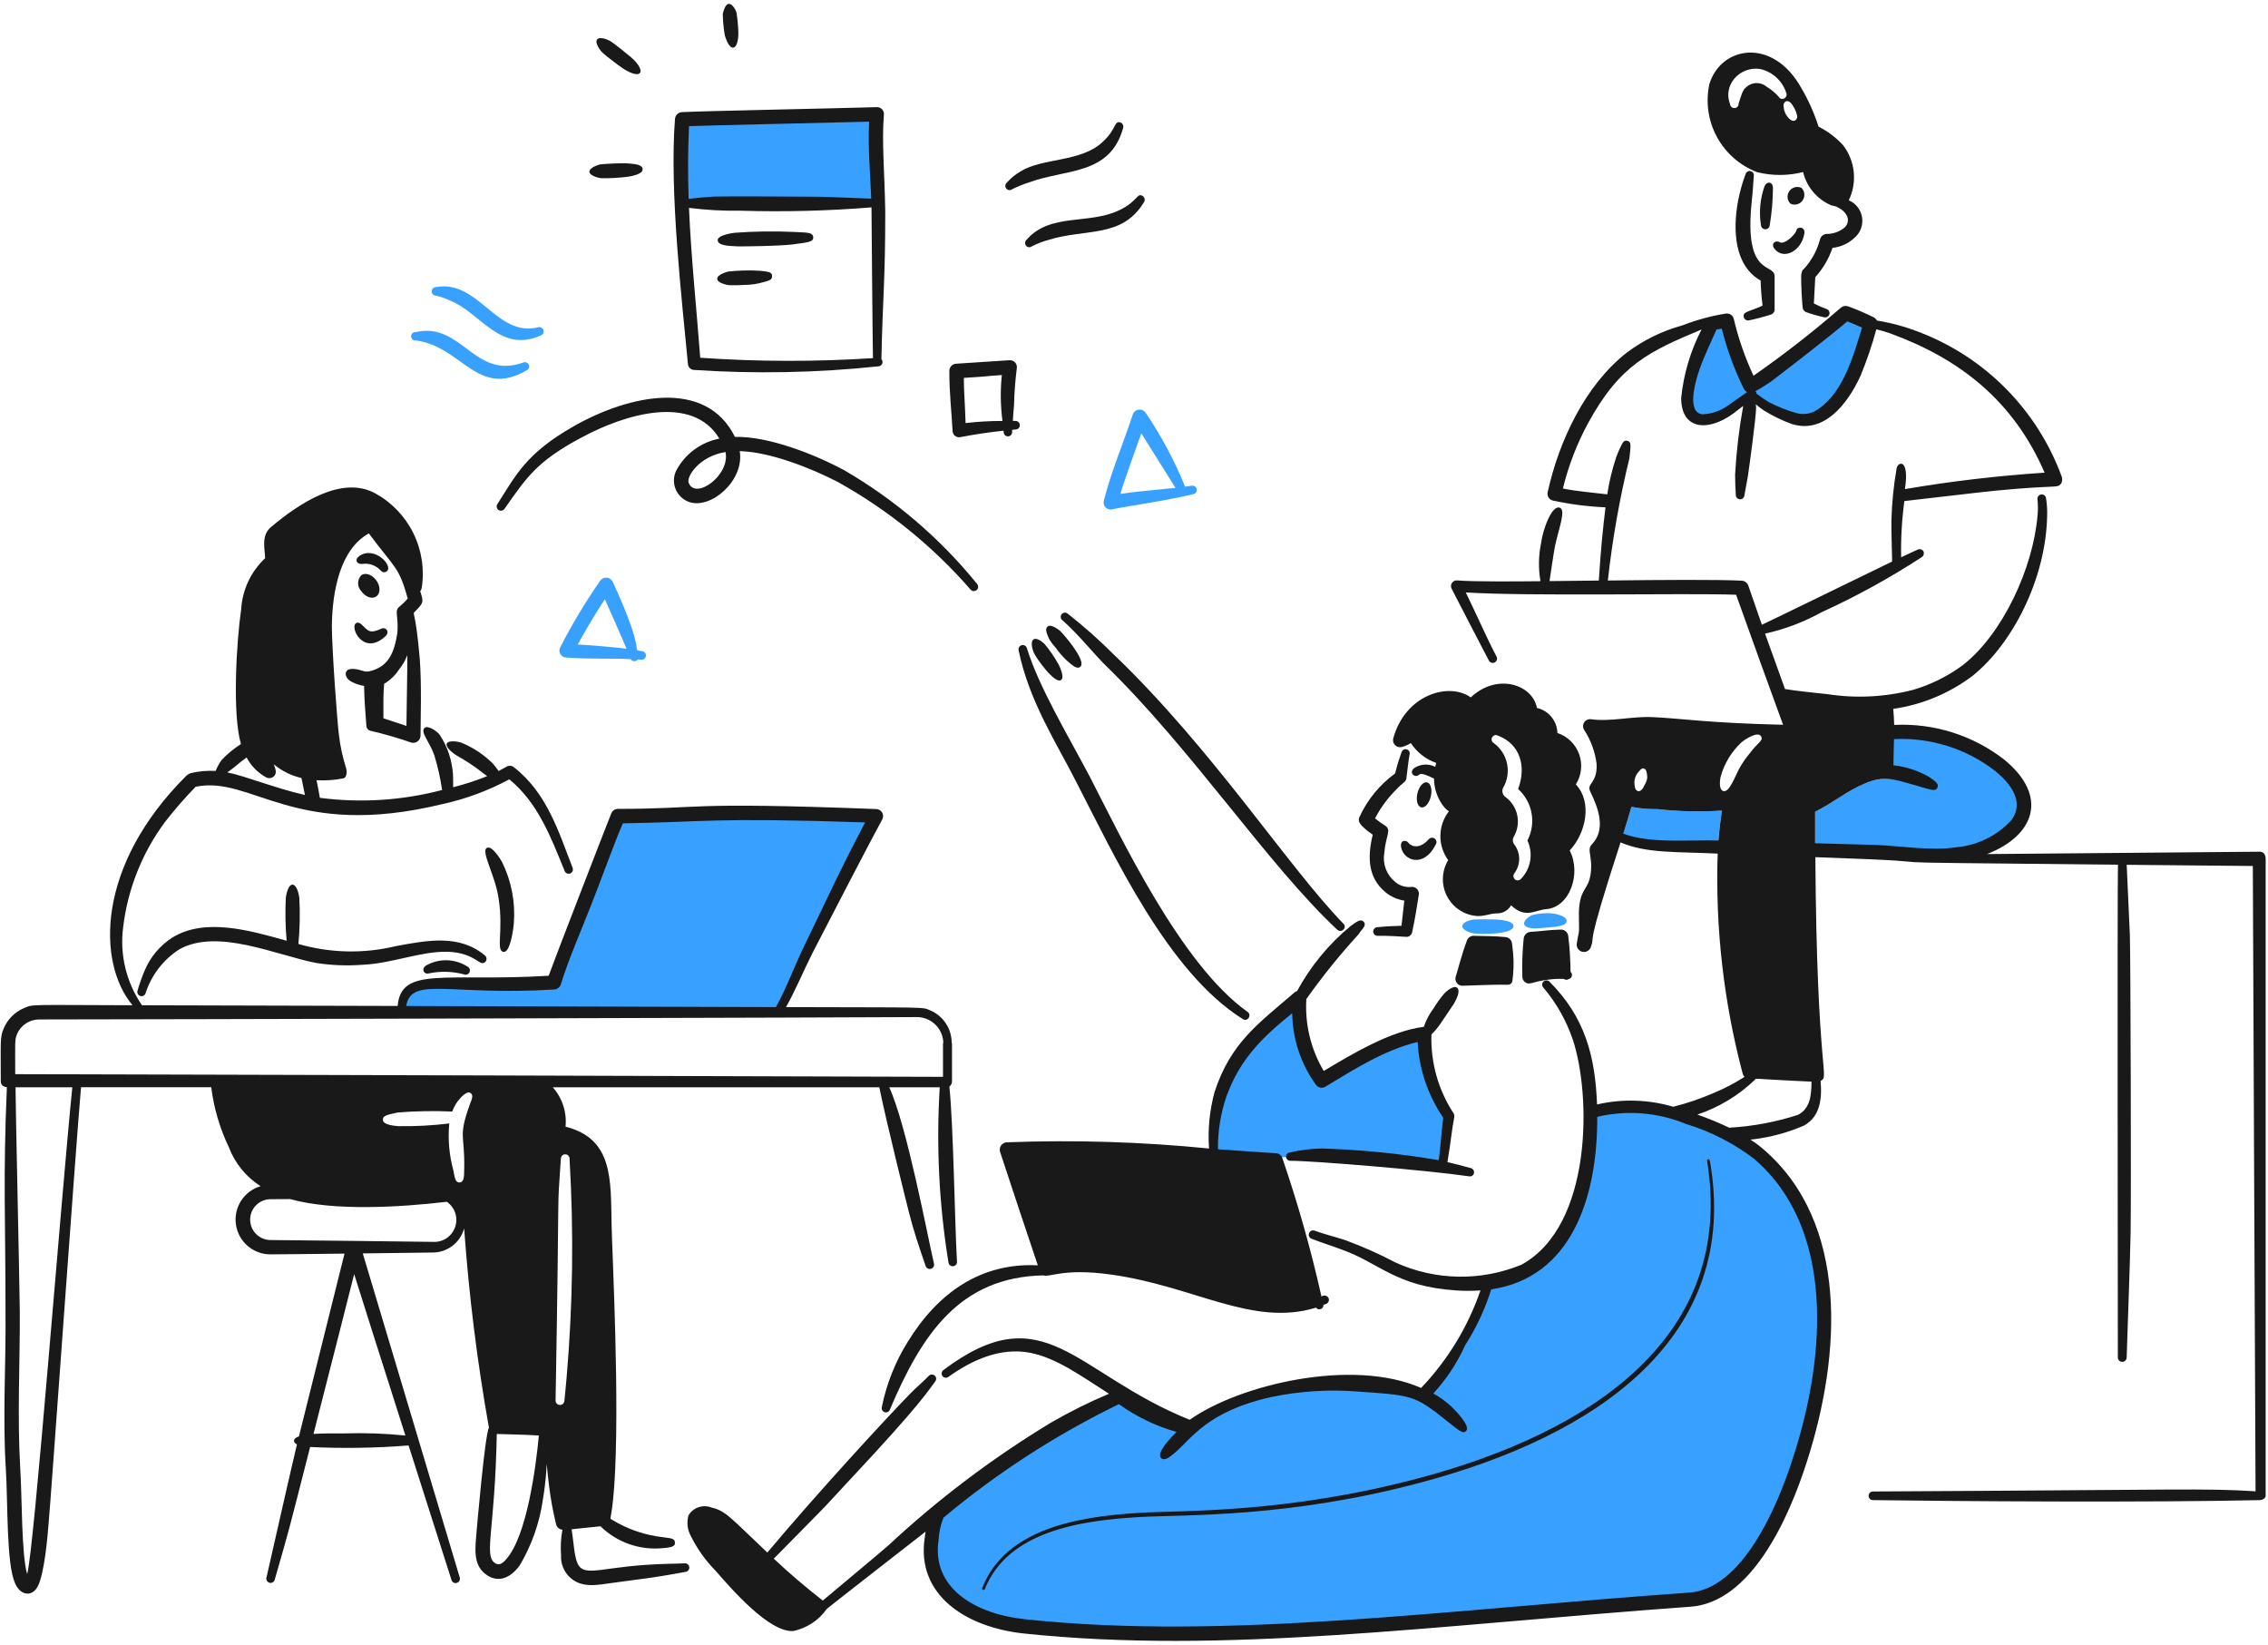 <?xml version="1.0" encoding="UTF-8"?>
<svg width="502px" height="364px" viewBox="0 0 502 364" version="1.1" xmlns="http://www.w3.org/2000/svg" xmlns:xlink="http://www.w3.org/1999/xlink">
    <title>Untitled</title>
    <g id="Page-1" stroke="none" stroke-width="1" fill="none" fill-rule="evenodd">
        <g id="hero">
            <path d="M381.152,179.39 C376.4,179.704 371.629,179.596 366.896,179.065 C364.953,179.099 363.011,178.929 361.104,178.559 C360.46,180.858 359.744,183.157 358.992,185.457 C365.064,187.909 372.508,187.128 380.252,187.461 C380.416,184.757 380.716,182.064 381.152,179.39 Z" id="Path" fill="#38A1FF"></path>
            <path d="M442.622,169.355 C435.97,164.189 427.688,161.577 419.276,161.992 C419.276,165.086 419.139,168.207 419.171,171.264 C419.174,171.409 419.147,171.554 419.091,171.689 C419.036,171.824 418.953,171.945 418.848,172.047 C418.743,172.148 418.618,172.226 418.482,172.277 C418.345,172.327 418.199,172.349 418.054,172.341 C412.225,172.048 407.019,177.093 401.781,179.635 C401.77,182.478 401.77,185.331 401.781,188.197 C406.1,188.315 410.422,188.432 414.743,188.572 C420.797,188.756 427.151,189.973 433.189,189.081 C444.512,187.434 454.647,179.147 442.622,169.355 Z" id="Path" fill="#38A1FF"></path>
            <path d="M88.885,223.342 C89.252,217.57 93.619,217.713 98.413,217.673 C106.417,217.592 114.625,217.977 122.609,217.428 C124.457,211.599 126.896,206.076 129.09,200.384 C131.69,193.803 134.048,187.1 136.788,180.584 C154.476,180.584 153.974,179.095 193.915,180.563 C188.675,190.331 183.777,200.413 178.841,210.366 C176.486,214.999 174.656,220.134 171.853,224.545 L88.885,223.342 Z" id="Path" fill="#38A1FF"></path>
            <path d="M268.688,254.068 C268.566,240.174 276.732,230.075 287.237,221.828 C286.774,228.323 288.529,234.783 292.213,240.152 C299.219,235.133 307.061,231.399 315.374,229.122 C315.374,235.561 316.084,242.996 320.574,247.486 C320.757,247.668 319.437,254.596 318.99,258.173 C310.661,257.257 302.475,256.119 294.174,255.837 C289.48,255.694 284.85,256.201 280.156,256.161 C276.439,256.119 272.661,255.348 268.941,255.105 L268.688,254.068 Z" id="Path" fill="#38A1FF"></path>
            <polygon id="Path" fill="#38A1FF" fill-rule="nonzero" points="150.099 25.279 194.448 25.279 194.448 44.924 150.099 44.924"></polygon>
            <path d="M389.705,62.09 C383.879,58.819 383.48,50.896 384.729,44.336 C385.112,42.371 385.655,40.441 386.353,38.565 C386.41,38.326 386.559,38.118 386.767,37.988 C386.976,37.858 387.227,37.815 387.467,37.868 C387.707,37.921 387.917,38.067 388.051,38.273 C388.184,38.48 388.232,38.73 388.182,38.971 C388.106,40.595 387.871,43.248 387.715,44.761 C385.975,61.527 392.794,58.095 392.794,61.155 L392.794,68.283 C392.83,68.55 392.778,68.821 392.646,69.056 C392.514,69.291 392.309,69.476 392.063,69.585 C390.456,70.109 388.821,70.543 387.166,70.884 C386.926,70.949 386.671,70.92 386.452,70.804 C386.233,70.687 386.067,70.491 385.988,70.255 C385.621,68.935 387.071,69.046 390.133,67.634 C389.886,65.795 389.743,63.944 389.705,62.09 Z" id="Path" fill="#191919"></path>
            <path d="M392.821,55.134 C394.824,57.557 398.74,55.617 399.381,51.66 C399.629,50.139 397.818,50.039 397.615,50.989 C397.435,51.839 394.959,54.273 393.898,53.589 C393.087,53.069 391.786,53.885 392.821,55.134 Z" id="Path" fill="#191919"></path>
            <path d="M390.579,41.17 C389.585,43.933 389.305,46.902 389.766,49.803 C389.776,50.053 389.882,50.29 390.062,50.464 C390.241,50.639 390.481,50.738 390.732,50.74 C390.982,50.743 391.224,50.649 391.407,50.479 C391.591,50.308 391.702,50.074 391.717,49.824 C392.17,47.09 392.408,44.326 392.427,41.555 C392.388,40.206 391.118,40.027 390.579,41.17 Z" id="Path" fill="#191919"></path>
            <path d="M398.734,41.576 C399.099,41.934 399.326,42.41 399.373,42.919 C399.421,43.428 399.286,43.937 398.994,44.356 C398.701,44.775 398.269,45.077 397.775,45.207 C397.281,45.338 396.756,45.289 396.295,45.069 C395.933,44.71 395.71,44.236 395.665,43.729 C395.619,43.221 395.754,42.715 396.046,42.297 C396.337,41.88 396.767,41.579 397.259,41.447 C397.75,41.315 398.273,41.361 398.734,41.576 Z" id="Path" fill="#191919"></path>
            <path d="M388.04,87.75 C389.576,89.087 391.293,90.202 393.14,91.061 C395.202,92.21 397.506,92.857 399.864,92.951 C402.416,92.524 404.706,91.135 406.264,89.07 C410.408,84.5 412.336,77.43 414.023,71.646 C412.234,70.764 410.396,69.985 408.518,69.312 C404.577,72.784 400.35,75.894 396.226,79.165 C393.521,81.534 390.572,83.611 387.43,85.361 C385.142,80.771 383.396,75.93 382.229,70.936 C381.091,71.118 379.996,71.403 378.818,71.586 C376.775,76.543 372.482,84.801 373.657,90.155 C374.795,94.889 380.484,92.449 383.084,90.623 C384.668,89.485 386.252,88.326 387.776,87.148 L388.04,87.75 Z" id="Path" fill="#38A1FF"></path>
            <path d="M308.782,171.175 C309.31,169.427 309.093,169.652 310.205,166.505 C310.235,166.384 310.289,166.271 310.364,166.172 C310.439,166.073 310.533,165.989 310.641,165.927 C310.749,165.865 310.868,165.825 310.991,165.81 C311.114,165.794 311.24,165.804 311.359,165.838 C311.479,165.872 311.59,165.929 311.687,166.007 C311.784,166.085 311.865,166.182 311.924,166.291 C311.983,166.4 312.019,166.521 312.031,166.644 C312.042,166.768 312.029,166.893 311.992,167.012 C311.765,168.197 311.517,170.525 311.282,172.313 C311.139,173.105 310.49,173.171 309.106,174.67 C307.197,176.556 305.593,178.729 304.354,181.109 C305.045,181.691 305.779,182.221 306.548,182.693 C308.103,183.678 306.707,184.85 306.384,188.868 C306.202,190.011 306.317,191.182 306.719,192.268 C307.122,193.353 307.797,194.317 308.681,195.064 C309.174,195.514 309.756,195.856 310.39,196.066 C311.024,196.276 311.695,196.35 312.359,196.284 C312.589,196.253 312.823,196.277 313.043,196.352 C313.263,196.427 313.462,196.552 313.625,196.717 C313.789,196.883 313.911,197.084 313.984,197.304 C314.056,197.525 314.077,197.759 314.043,197.989 C313.658,200.365 313.299,202.958 312.562,206.297 C312.511,206.585 312.361,206.846 312.138,207.035 C311.916,207.224 311.635,207.33 311.342,207.335 C309.785,207.261 307.338,207.052 304.983,207.111 C304.731,207.126 304.483,207.043 304.29,206.881 C304.098,206.718 303.975,206.487 303.948,206.237 C303.937,206.111 303.951,205.985 303.989,205.865 C304.027,205.745 304.089,205.634 304.17,205.538 C304.251,205.442 304.35,205.362 304.462,205.305 C304.574,205.247 304.696,205.212 304.822,205.202 C306.292,205.038 308.064,204.938 310.205,204.877 L310.833,199.309 C309.313,199.083 307.883,198.452 306.691,197.482 C302.765,194.243 302.633,189.731 303.845,184.723 C303.42,184.438 303.032,184.135 302.607,183.831 C301.535,182.857 300.291,182.017 300.941,180.721 C302.703,176.926 305.401,173.641 308.782,171.175 Z" id="Path" fill="#191919"></path>
            <path d="M310.112,187.432 C310.624,190.508 315.176,192.184 317.813,186.862 C317.94,186.651 317.982,186.401 317.932,186.16 C317.881,185.92 317.742,185.708 317.541,185.566 C317.34,185.425 317.093,185.364 316.85,185.398 C316.606,185.431 316.385,185.555 316.229,185.745 C313.803,188.446 311.944,186.841 311.802,186.598 C311.305,185.771 309.853,185.864 310.112,187.432 Z" id="Path" fill="#191919"></path>
            <path d="M326.055,206.549 C327.853,206.834 334.994,206.787 334.994,204.965 C334.994,203.645 331.697,203.519 330.382,203.463 C330.047,203.463 326.744,203.418 326.158,203.503 C323.072,203.988 322.642,205.707 326.055,206.549 Z" id="Path" fill="#38A1FF"></path>
            <path d="M340.026,205.47 C340.29,205.451 343.986,205.169 344.311,205.106 C345.882,204.789 346.655,204.659 346.75,203.865 C346.827,202.854 345.045,202.421 344.047,202.199 C342.411,201.99 340.749,202.093 339.152,202.505 C338.577,202.719 337.143,203.675 337.365,204.556 C337.621,205.364 339.176,205.47 340.026,205.47 Z" id="Path" fill="#38A1FF"></path>
            <path d="M334.931,211.127 C334.857,210.335 334.77,209.543 334.667,208.751 C334.621,208.406 334.463,208.086 334.218,207.84 C333.972,207.594 333.652,207.435 333.307,207.389 C330.765,207.125 328.323,207.186 326.258,207.106 C325.921,207.086 325.585,207.176 325.303,207.362 C325.02,207.549 324.806,207.822 324.693,208.141 C323.552,211.148 322.721,214.57 322.195,216.185 C322.13,216.414 322.117,216.654 322.16,216.888 C322.202,217.122 322.297,217.342 322.439,217.533 C322.58,217.724 322.764,217.88 322.975,217.988 C323.187,218.096 323.42,218.154 323.658,218.157 C326.319,218.089 331.05,217.851 333.69,217.933 C333.913,217.951 334.135,217.895 334.323,217.774 C334.51,217.653 334.653,217.473 334.728,217.262 C335.024,215.231 335.092,213.173 334.931,211.127 Z" id="Path" fill="#191919"></path>
            <path d="M347.624,215.064 C347.604,212.422 347.435,209.783 347.117,207.16 C347.075,206.764 346.887,206.398 346.591,206.132 C346.294,205.866 345.91,205.718 345.512,205.719 C342.37,205.809 341.264,206.096 338.788,206.226 C338.411,206.25 338.054,206.403 337.776,206.658 C337.499,206.914 337.317,207.257 337.262,207.63 C336.969,210.457 336.868,213.301 336.958,216.141 C336.956,216.371 337.006,216.598 337.104,216.806 C337.202,217.014 337.346,217.196 337.526,217.34 C338.664,218.132 338.946,217.237 342.787,216.791 C343.898,216.642 345.02,216.595 346.14,216.648 C346.291,216.761 346.473,216.826 346.662,216.833 C346.851,216.84 347.037,216.789 347.196,216.688 C347.366,216.652 347.523,216.569 347.649,216.449 C347.776,216.329 347.866,216.176 347.91,216.008 C347.955,215.84 347.951,215.662 347.901,215.496 C347.85,215.329 347.754,215.18 347.624,215.064 Z" id="Path" fill="#191919"></path>
            <path d="M315.867,173.146 C316.68,173.328 317.066,174.73 316.699,176.255 C316.332,177.781 315.4,178.874 314.566,178.671 C313.731,178.468 313.367,177.087 313.734,175.564 C314.101,174.041 315.033,172.961 315.867,173.146 Z" id="Path" fill="#191919"></path>
            <path d="M225.461,143.927 C227.808,155.34 233.985,164.627 238.36,173.324 C246.499,189.042 258.445,215.147 275.09,225.532 C276.146,226.237 277.144,224.592 276.125,223.927 C261.341,213.462 248.027,185.077 241.203,171.861 C236.292,162.576 229.88,151.905 227.309,143.478 C227.279,143.357 227.226,143.243 227.152,143.142 C227.079,143.041 226.986,142.956 226.879,142.891 C226.773,142.826 226.654,142.782 226.531,142.763 C226.407,142.744 226.282,142.749 226.16,142.779 C226.039,142.808 225.924,142.861 225.824,142.935 C225.723,143.009 225.637,143.101 225.573,143.208 C225.508,143.315 225.464,143.433 225.445,143.557 C225.426,143.68 225.431,143.806 225.461,143.927 Z" id="Path" fill="#191919"></path>
            <path d="M235.139,137.248 C238.945,140.657 241.102,143.568 244.423,146.979 C263.764,165.708 280.623,191.4 295.983,205.751 C296.988,206.612 298.261,205.223 297.324,204.391 C285.132,191.857 268.284,165.639 246.475,144.807 C243.271,141.606 239.879,138.598 236.319,135.799 C236.223,135.718 236.112,135.658 235.993,135.621 C235.873,135.583 235.748,135.57 235.623,135.582 C235.499,135.594 235.378,135.631 235.268,135.69 C235.158,135.75 235.06,135.83 234.982,135.928 C234.903,136.025 234.845,136.137 234.81,136.257 C234.776,136.377 234.765,136.503 234.78,136.628 C234.795,136.752 234.834,136.872 234.895,136.981 C234.957,137.09 235.04,137.185 235.139,137.262 L235.139,137.248 Z" id="Path" fill="#191919"></path>
            <path d="M228.779,144.349 C229.183,145.432 233.412,151.433 234.832,150.503 C235.751,149.904 234.484,147.388 234.283,147.011 C233.418,145.452 232.411,143.977 231.276,142.602 C229.053,140.418 227.625,141.269 228.779,144.349 Z" id="Path" fill="#191919"></path>
            <path d="M232.274,141.529 C232.679,142.184 233.149,142.796 233.676,143.358 C234.338,144.3 235.087,145.177 235.912,145.98 C237.232,147.154 238.349,148.221 239.122,147.564 C240.073,146.753 238.18,144.023 237.435,142.991 C236.577,141.812 235.648,140.686 234.653,139.62 C234.188,139.24 232.575,138.068 231.889,138.646 C231.237,139.142 231.664,140.206 232.274,141.529 Z" id="Path" fill="#191919"></path>
            <path d="M409.21,44.329 C410.149,42.38 410.529,40.208 410.307,38.056 C410.085,35.904 409.27,33.856 407.953,32.14 C406.402,30.449 404.557,29.052 402.509,28.016 C401.57,25.053 400.302,22.204 398.729,19.523 C392.393,8.116 380.888,10.223 378.353,18.61 C377.493,22.592 378.091,26.75 380.037,30.329 C381.983,33.907 385.149,36.669 388.958,38.111 C392.289,38.935 395.772,38.922 399.096,38.072 C399.483,39.687 400.241,41.19 401.309,42.463 C402.377,43.735 403.726,44.742 405.25,45.403 C406.57,45.81 405.928,45.424 407.137,46.084 C407.821,46.454 408.385,47.01 408.764,47.689 C409.007,48.147 409.079,48.676 408.967,49.182 C408.855,49.688 408.567,50.138 408.154,50.451 C407.056,51.32 405.694,51.786 404.294,51.771 C403.964,51.794 403.65,51.917 403.392,52.124 C403.134,52.332 402.946,52.613 402.853,52.93 C402.221,55.394 400.985,57.663 399.257,59.53 C398.771,59.817 398.668,60.739 398.668,61.296 C398.668,63.532 398.829,66.293 398.993,68.02 C399.007,68.271 399.099,68.511 399.256,68.708 C399.412,68.904 399.626,69.048 399.867,69.118 C401.142,69.566 402.444,69.931 403.766,70.214 C403.887,70.244 404.014,70.251 404.138,70.233 C404.261,70.215 404.38,70.172 404.488,70.108 C404.595,70.044 404.689,69.96 404.764,69.859 C404.839,69.759 404.893,69.645 404.924,69.523 C404.954,69.402 404.961,69.276 404.943,69.152 C404.925,69.028 404.882,68.909 404.818,68.802 C404.754,68.694 404.67,68.6 404.569,68.526 C404.469,68.451 404.355,68.396 404.233,68.366 C403.289,68.028 402.369,67.626 401.48,67.162 C401.823,60.826 401.786,61.547 401.786,61.354 C403.495,59.475 404.795,57.262 405.604,54.854 C407.42,54.669 409.125,53.892 410.456,52.642 C411.101,52.099 411.597,51.4 411.895,50.611 C412.193,49.823 412.284,48.971 412.159,48.137 C412.034,47.303 411.697,46.515 411.181,45.848 C410.665,45.181 409.986,44.658 409.21,44.329 Z M393.705,21.416 C392.937,20.546 392.039,19.799 391.044,19.201 C390.398,18.648 389.569,18.356 388.72,18.383 C387.87,18.409 387.061,18.752 386.45,19.344 C385.672,19.969 385.431,21.097 384.827,22.9 C384.836,23.024 384.821,23.149 384.782,23.267 C384.743,23.385 384.681,23.495 384.6,23.589 C384.519,23.683 384.42,23.761 384.309,23.817 C384.198,23.873 384.077,23.907 383.953,23.916 C383.829,23.925 383.704,23.91 383.586,23.871 C383.468,23.833 383.358,23.771 383.264,23.69 C383.169,23.609 383.092,23.51 383.036,23.399 C382.98,23.287 382.946,23.166 382.936,23.042 C382.632,22.283 382.502,21.464 382.554,20.648 C382.607,19.831 382.841,19.036 383.24,18.322 C383.877,17.216 384.839,16.332 385.995,15.791 C387.151,15.249 388.445,15.076 389.703,15.294 C390.999,15.605 392.195,16.239 393.179,17.138 C394.163,18.037 394.902,19.171 395.329,20.434 C395.92,21.569 394.291,22.493 393.705,21.416 Z M395.983,26.221 C395.309,25.553 394.892,24.669 394.806,23.723 C394.521,22.609 395.585,21.804 396.49,22.91 C397.074,23.647 397.497,24.498 397.731,25.408 C398.064,26.363 397.134,27.382 395.983,26.221 Z" id="Shape" fill="#191919"></path>
            <path d="M159.223,97.07 C153.325,87.254 138.52,91.475 128.485,96.948 C118.9,102.08 116.542,105.636 111.666,112.611 C111.519,112.82 111.296,112.962 111.045,113.007 C110.794,113.053 110.536,112.998 110.325,112.854 C110.123,112.711 109.987,112.494 109.945,112.251 C109.903,112.008 109.959,111.757 110.1,111.555 C114.121,105.264 116.4,100.343 126.996,94.327 C139.383,87.288 156.3,83.767 162.668,96.684 C170.131,96.528 180.243,100.507 186.885,104.076 C198.132,110.614 208.095,119.144 216.289,129.249 C216.444,129.439 216.52,129.682 216.501,129.927 C216.482,130.173 216.369,130.401 216.187,130.565 C216.004,130.73 215.765,130.818 215.519,130.811 C215.273,130.804 215.04,130.703 214.866,130.529 C206.538,120.943 196.605,112.88 185.512,106.7 C179.53,103.593 170.432,100.008 163.735,99.836 C164.804,106.362 157.383,112.73 152.581,111.112 C151.904,110.882 151.285,110.511 150.763,110.023 C150.241,109.535 149.829,108.942 149.555,108.283 C149.28,107.623 149.149,106.913 149.17,106.199 C149.191,105.485 149.364,104.784 149.677,104.142 C150.639,102.326 151.996,100.747 153.648,99.524 C155.3,98.3 157.205,97.461 159.223,97.07 Z M160.585,100.037 C154.703,100.987 151.873,105.531 152.438,106.861 C153.935,110.755 161.681,105.124 160.585,100.037 Z" id="Shape" fill="#191919"></path>
            <path d="M85.377,140.743 C86.277,139.891 85.498,138.631 84.342,139.159 C81.792,140.337 81.438,139.547 80.118,138.286 C79.73,137.916 79.308,137.639 78.859,137.879 C77.259,138.732 80.472,145.398 85.377,140.743 Z" id="Path" fill="#191919"></path>
            <path d="M110.383,199.003 C111.463,205.97 109.725,210.316 111.399,210.664 C112.965,210.965 113.654,205.434 113.736,204.304 C114.093,199.634 113.188,194.953 111.114,190.753 C110.726,190.006 108.754,186.957 107.743,187.667 C106.381,188.435 109.744,193.955 110.383,199.003 Z" id="Path" fill="#191919"></path>
            <path d="M107.334,211.448 C101.682,206.749 94.778,208.05 87.565,209.397 C80.472,211.103 73.056,210.934 66.047,208.908 C66.374,205.507 66.441,202.087 66.248,198.675 C65.719,194.979 63.848,194.642 63.262,198.675 C63.102,201.848 63.163,205.028 63.446,208.193 C55.302,205.917 45.444,203.037 38.179,207.467 C35.388,209.252 33.216,211.856 31.962,214.922 C31.375,216.328 30.867,217.766 30.439,219.228 C30.363,219.462 30.382,219.717 30.492,219.937 C30.602,220.157 30.794,220.325 31.027,220.405 C31.142,220.447 31.264,220.466 31.386,220.46 C31.508,220.454 31.627,220.424 31.737,220.371 C31.847,220.318 31.945,220.243 32.026,220.152 C32.107,220.06 32.169,219.953 32.207,219.838 C33.498,215.815 36.148,212.368 39.702,210.086 C48.119,205.386 60.991,211.324 69.872,213.093 C73.344,213.645 76.87,213.781 80.374,213.499 C86.71,213.235 93.236,210.466 99.084,210.635 C105.481,210.843 106.183,214.244 107.495,212.789 C107.643,212.587 107.708,212.336 107.679,212.087 C107.649,211.838 107.525,211.609 107.334,211.448 Z" id="Path" fill="#191919"></path>
            <path d="M94.839,215.437 C97.417,214.885 100.09,214.948 102.64,215.619 C102.752,215.674 102.873,215.706 102.998,215.714 C103.122,215.721 103.247,215.704 103.365,215.664 C103.482,215.623 103.591,215.56 103.684,215.477 C103.778,215.395 103.854,215.294 103.908,215.182 C103.963,215.071 103.995,214.949 104.003,214.825 C104.01,214.7 103.993,214.576 103.953,214.458 C103.912,214.34 103.849,214.231 103.766,214.138 C103.684,214.045 103.583,213.969 103.471,213.914 C102.119,213.044 100.555,212.56 98.948,212.513 C97.34,212.467 95.751,212.86 94.35,213.65 C93.128,214.408 93.841,215.683 94.839,215.437 Z" id="Path" fill="#191919"></path>
            <path d="M79.978,127.287 C80.894,126.643 82.375,127.166 83.309,128.467 C84.244,129.769 84.223,131.35 83.288,132 C82.354,132.649 80.891,132.124 79.957,130.822 C79.507,130.342 79.259,129.708 79.262,129.05 C79.266,128.393 79.522,127.762 79.978,127.287 Z" id="Path" fill="#191919"></path>
            <path d="M211.814,279.133 C211.342,271.029 211.022,248.834 210.135,240.479 C210.31,240.342 210.453,240.169 210.554,239.97 C210.654,239.772 210.709,239.555 210.716,239.333 L210.716,230.837 L210.645,230.837 C210.657,229.297 210.212,227.787 209.366,226.5 C208.52,225.212 207.311,224.204 205.893,223.604 C204.082,222.798 205.528,222.983 173.975,222.88 C175.958,219.411 177.822,214.91 179.847,210.884 C182.896,204.973 193.155,185.165 195.306,181.284 C195.419,181.055 195.473,180.801 195.464,180.546 C195.455,180.29 195.383,180.041 195.255,179.82 C195.126,179.599 194.945,179.413 194.728,179.279 C194.51,179.145 194.263,179.067 194.008,179.051 C150.764,177.393 155.886,179.009 136.799,179.009 C136.485,179.003 136.177,179.091 135.913,179.262 C135.649,179.432 135.442,179.676 135.318,179.964 C134.505,181.937 122.118,213.931 121.442,215.942 C98.495,217.326 88.788,213.743 88.019,222.624 C66.675,222.563 46.418,222.511 31.431,222.474 C27.944,217.416 26.46,211.243 27.265,205.153 C28.276,196.75 31.455,188.755 36.489,181.952 C38.612,179.21 40.891,176.593 43.314,174.112 C55.793,171.556 65.062,185.957 98.004,177.932 C103.145,176.807 108.102,174.967 112.732,172.467 C119.034,177.649 121.854,185.07 124.982,192.761 C125.072,192.99 125.247,193.175 125.47,193.278 C125.694,193.38 125.949,193.392 126.181,193.31 C126.3,193.266 126.409,193.199 126.502,193.114 C126.595,193.028 126.67,192.924 126.723,192.809 C126.775,192.694 126.805,192.569 126.809,192.443 C126.814,192.316 126.793,192.19 126.748,192.071 C123.715,184.31 121.173,175.571 113.707,169.763 C113.482,169.592 113.212,169.49 112.93,169.472 C112.648,169.455 112.367,169.521 112.123,169.663 C111.545,170.005 110.957,170.325 110.356,170.624 C109.959,170.045 109.529,169.488 109.068,168.958 C107.09,167.004 104.752,165.451 102.183,164.386 C101.602,164.156 99.261,163.694 98.87,164.589 C98.579,165.553 100.789,167.042 101.064,167.189 C103.102,168.316 105.044,169.608 106.872,171.052 C107.067,171.215 107.701,171.685 107.83,171.77 C105.376,172.75 102.861,173.57 100.301,174.225 C100.301,173.013 100.301,172.158 100.261,171.321 C100.045,168.22 99.037,165.227 97.333,162.628 C96.85,161.933 94.693,160.333 93.922,161.144 C93.035,162.078 95.063,164.127 96.116,167.097 C96.897,169.626 97.478,172.212 97.853,174.832 C89.033,177.155 79.846,177.743 70.801,176.564 C70.738,176.123 70.157,173.003 70.059,172.667 C72.026,172.783 73.999,172.649 75.931,172.269 C76.879,172.118 76.76,170.587 76.641,170.117 C75.857,167.684 75.314,165.18 75.017,162.641 C74.614,159.457 73.452,143.369 73.452,138.445 C73.566,130.776 75.281,121.549 81.636,118.049 C87.526,125.939 88.286,125.372 90.25,132.458 C89.698,133.109 89.085,133.708 88.421,134.245 C87.217,135.222 88.239,136.093 87.964,140.027 C87.264,144.38 86.074,147.574 81.739,148.567 C81.262,148.669 80.766,148.634 80.308,148.464 C79.207,148.115 77.14,147.611 76.63,148.646 C76.306,149.325 76.712,150.251 77.708,150.819 C78.604,151.307 79.577,151.638 80.585,151.798 C80.67,155.003 80.738,156.049 81.087,160.553 C81.082,160.824 81.17,161.089 81.337,161.303 C81.504,161.517 81.739,161.668 82.003,161.73 C85.057,162.432 88.069,163.304 91.026,164.341 C91.261,164.405 91.506,164.416 91.745,164.373 C91.985,164.33 92.211,164.233 92.408,164.091 C92.605,163.948 92.767,163.764 92.883,163.55 C92.999,163.337 93.065,163.1 93.078,162.857 C93.104,158.52 93.342,151.769 92.917,145.871 C91.942,134.501 91.148,136.103 91.861,135.341 C93.748,133.379 93.809,133.334 93.012,130.853 C93.189,130.636 93.304,130.375 93.344,130.097 C93.986,125.967 93.337,121.739 91.486,117.99 C89.636,114.242 86.673,111.156 83.004,109.154 C75.643,105.194 66.371,111.266 59.967,116.649 C57.76,118.542 58.626,121.496 58.686,123.537 C55.554,126.47 53.658,130.488 53.385,134.77 C52.329,142.107 51.384,158.018 53.335,164.666 C51.773,165.654 50.34,166.833 49.069,168.174 C48.528,168.931 48.078,169.749 47.728,170.611 C45.866,170.507 43.998,170.673 42.184,171.105 C41.821,171.239 41.489,171.447 41.21,171.714 C21.193,191.665 21.497,213.115 29.33,222.468 C6.523,222.416 7.362,222.204 5.377,223.076 C3.312,223.929 1.669,225.565 0.807,227.627 C-0.022,229.599 0.176,230.373 0.176,239.327 C0.176,240.119 0.762,240.534 1.522,240.605 C0.657,260.632 1.219,269.73 1.219,290.33 C1.338,302.03 0.548,313.398 1.301,325.273 C1.765,332.897 1.393,346.089 3.333,350.382 C4.429,353.022 7.029,353.563 8.35,351.092 C9.804,348.367 10.533,340.16 10.765,337.073 C11.193,332.728 16.779,253.771 17.935,240.618 L46.756,240.618 C47.332,245.219 48.647,249.696 50.65,253.877 C52,257.438 54.466,260.467 57.681,262.509 C55.898,263.03 54.364,264.177 53.361,265.74 C52.357,267.303 51.953,269.176 52.222,271.013 C52.49,272.851 53.414,274.529 54.823,275.739 C56.232,276.949 58.031,277.609 59.888,277.597 C62.042,277.597 68.98,277.515 76.256,277.433 C74.672,283.735 69.355,305.077 66.173,317.87 C64.679,318.382 64.882,319.248 65.73,319.655 C64.867,323.132 58.969,349.17 58.969,349.17 C58.92,349.408 58.964,349.656 59.093,349.862 C59.222,350.069 59.425,350.217 59.66,350.277 C59.896,350.338 60.146,350.305 60.358,350.185 C60.57,350.066 60.727,349.87 60.798,349.637 C64.534,336.588 63.539,340.165 68.644,320.23 C75.908,320.583 83.186,320.469 90.435,319.89 C95.382,335.394 99.939,349.677 99.939,349.677 C100.009,349.914 100.171,350.114 100.388,350.232 C100.605,350.35 100.861,350.377 101.098,350.308 C101.22,350.275 101.334,350.219 101.433,350.142 C101.533,350.065 101.617,349.969 101.679,349.859 C101.741,349.75 101.781,349.629 101.797,349.504 C101.812,349.379 101.803,349.252 101.769,349.13 L80.297,277.388 C87.293,277.307 93.83,277.225 95.902,277.19 C97.467,277.16 98.98,276.622 100.212,275.657 C101.444,274.693 102.33,273.353 102.735,271.842 C103.792,286.632 105.623,301.357 108.221,315.956 C107.334,317.411 105.512,338.647 105.486,338.924 C105.222,342.311 104.559,346.269 107.537,348.412 C110.269,350.453 113.033,349.191 115.032,346.44 C117.694,341.952 119.441,336.981 120.172,331.815 C121.55,323.536 120.528,320.885 121.545,328.966 C121.897,331.79 122.413,334.592 123.089,337.356 C123.174,337.672 123.352,337.954 123.601,338.166 C123.85,338.378 124.158,338.509 124.483,338.541 C124.145,340.416 124.045,342.326 124.187,344.225 C124.104,345.782 124.611,347.312 125.607,348.511 C126.603,349.71 128.015,350.489 129.56,350.693 C131.849,351.023 132.992,350.59 141.749,349.474 C144.547,349.138 148.66,348.441 151.723,347.868 C151.973,347.842 152.203,347.717 152.362,347.521 C152.52,347.325 152.594,347.074 152.567,346.823 C152.541,346.572 152.416,346.343 152.22,346.184 C152.024,346.026 151.773,345.952 151.522,345.978 C149.714,346.081 146.791,346.042 142.81,346.324 C131.413,347.116 128.467,349.445 127.429,344.719 C127.041,343.169 126.925,341.004 126.519,338.441 C127.25,338.391 131.292,337.913 132.915,337.776 C134.718,339.539 136.886,340.886 139.265,341.723 C141.645,342.559 144.178,342.865 146.688,342.617 C147.958,342.493 149.51,342.441 149.392,341.4 C149.392,340.418 148.394,340.439 146.791,340.202 C142.836,339.767 139.023,338.477 135.616,336.421 C134.615,335.69 135.352,337.403 135.962,328.81 C137.234,310.568 135.492,277.412 135.373,271.174 C135.159,261.089 135.796,252.042 125.175,249.336 C125.332,247.767 125.162,246.184 124.676,244.684 C124.191,243.185 123.399,241.802 122.353,240.624 L194.623,240.624 C196.312,248.858 200.885,267.153 201.154,268.172 C202.271,272.581 203.321,275.606 204.871,280.137 C204.941,280.382 205.106,280.589 205.328,280.713 C205.551,280.836 205.814,280.867 206.059,280.797 C206.304,280.727 206.511,280.562 206.635,280.339 C206.759,280.117 206.789,279.854 206.719,279.609 C205.238,273.233 200.742,249.22 196.832,240.624 L208.002,240.624 C207.205,253.559 207.851,266.544 209.927,279.337 C209.934,279.465 209.968,279.591 210.025,279.706 C210.083,279.821 210.163,279.923 210.261,280.007 C210.36,280.09 210.474,280.152 210.597,280.19 C210.72,280.228 210.849,280.24 210.977,280.226 C211.105,280.213 211.229,280.173 211.341,280.11 C211.454,280.047 211.552,279.961 211.63,279.859 C211.708,279.757 211.765,279.64 211.797,279.515 C211.828,279.39 211.834,279.261 211.814,279.133 Z M89.96,160.65 L84.862,158.963 C84.862,155.251 84.822,153.887 85.023,151.326 C86.371,150.532 87.512,149.431 88.355,148.113 C89.123,147.185 89.728,146.132 90.142,145 C90.187,146.55 90.158,147.289 89.96,160.65 Z M53.264,168.626 C53.7,168.298 54.159,167.971 54.584,167.636 C55.561,169.5 57.071,171.031 58.921,172.034 C59.182,172.173 59.479,172.23 59.773,172.198 C60.067,172.165 60.344,172.044 60.569,171.852 C61.506,171.039 60.809,169.911 60.608,169.148 C62.38,170.626 64.476,171.664 66.725,172.179 C66.799,172.607 67.438,175.672 67.493,175.936 C60.798,174.42 54.293,171.712 50.315,170.944 C51.34,170.227 52.325,169.453 53.264,168.626 Z M124.15,256.421 C124.148,256.168 124.246,255.924 124.423,255.743 C124.6,255.561 124.842,255.458 125.096,255.455 C125.349,255.452 125.593,255.55 125.774,255.728 C125.956,255.905 126.059,256.147 126.062,256.4 C127.014,272.484 126.803,288.615 125.431,304.667 C125.288,306.457 125.085,308.224 124.924,310.011 C124.909,310.268 124.792,310.509 124.6,310.681 C124.408,310.853 124.156,310.942 123.899,310.928 C123.641,310.915 123.4,310.801 123.226,310.61 C123.053,310.419 122.962,310.168 122.973,309.911 C123.923,256.068 123.205,270.577 124.14,256.421 L124.15,256.421 Z M122.733,218.976 C123.043,218.95 123.338,218.834 123.584,218.643 C123.829,218.452 124.013,218.193 124.114,217.899 C125.898,212.133 128.768,205.617 130.574,200.976 C132.686,195.715 136.044,186.314 137.868,182.206 C155.928,181.942 157.478,180.87 191.478,182.003 C185.765,192.945 184.577,195.754 177.766,209.852 C175.823,213.862 174.105,218.617 171.744,222.878 C149.605,222.806 118.868,222.714 89.904,222.635 C91.095,215.945 99.482,220.441 122.722,218.976 L122.733,218.976 Z M6.008,348.354 C4.735,343.988 4.888,331.302 4.485,325.072 C3.79,313.356 4.44,301.489 4.382,290.314 C4.321,283.569 3.415,243.683 3.439,240.624 L16.006,240.624 C13.431,266.174 7.547,343.256 6.008,348.354 Z M89.735,317.693 C85.201,317.234 80.642,317.077 76.087,317.223 C73.386,317.223 71.464,317.2 69.386,317.342 C73.146,302.653 77.57,285.271 78.391,281.966 C79.424,285.327 84.68,301.827 89.735,317.693 Z M95.908,274.835 C91.296,274.754 64.521,274.469 59.888,274.429 C58.689,274.429 57.539,273.953 56.692,273.105 C55.844,272.258 55.368,271.108 55.368,269.909 C55.368,268.711 55.844,267.561 56.692,266.713 C57.539,265.866 58.689,265.39 59.888,265.39 L64.236,265.368 C74.004,268.101 88.835,267.143 98.909,265.962 C99.778,266.566 100.427,267.435 100.758,268.439 C101.089,269.443 101.085,270.528 100.746,271.529 C100.408,272.531 99.753,273.395 98.88,273.992 C98.007,274.589 96.964,274.886 95.908,274.838 L95.908,274.835 Z M104.031,244.301 C101.32,251.894 102.922,250.748 102.751,258.821 C102.716,260.405 102.735,261.625 101.716,261.686 C100.763,261.741 100.66,260.611 100.354,259.046 C99.42,255.656 99.112,252.125 99.445,248.626 C95.705,249.087 91.938,249.288 88.17,249.227 C86.945,249.135 84.756,248.861 84.756,247.847 C84.659,246.994 85.498,246.714 88.067,246.199 C92.071,245.882 96.09,245.813 100.103,245.991 C100.389,245.202 100.781,244.455 101.267,243.771 C101.924,242.934 103.313,241.276 104.171,241.901 C104.849,242.393 104.43,243.277 104.031,244.301 Z M111.97,345.149 C111.259,345.962 110.438,346.593 109.472,345.859 C107.096,344.064 109.554,338.599 109.96,317.347 C113.329,317.485 115.792,317.456 119.272,317.691 C118.625,324.557 116.624,340.078 111.97,345.149 Z M208.726,230.837 L208.726,238.311 C202.976,238.271 12.492,237.722 3.368,237.722 C3.368,230.687 3.225,230.159 3.774,228.844 C4.179,227.894 4.852,227.082 5.711,226.509 C6.57,225.935 7.578,225.625 8.611,225.615 C29.467,225.615 194.778,225.169 202.886,225.087 C204.431,225.07 205.92,225.666 207.027,226.743 C208.135,227.82 208.771,229.292 208.797,230.837 L208.726,230.837 Z" id="Shape" fill="#191919"></path>
            <path d="M195.943,46.793 C195.803,38.178 195.151,31.528 195.639,25.422 C195.668,25.198 195.647,24.97 195.576,24.755 C195.506,24.54 195.389,24.344 195.233,24.18 C195.077,24.017 194.887,23.89 194.676,23.809 C194.465,23.728 194.238,23.696 194.013,23.714 C185.301,23.978 154.825,24.588 150.965,24.812 C150.566,24.829 150.187,24.991 149.899,25.267 C149.611,25.544 149.435,25.916 149.402,26.314 C148.14,42.458 150.939,66.323 152.267,80.556 C152.286,80.874 152.414,81.176 152.627,81.412 C152.841,81.649 153.129,81.806 153.444,81.857 C167.12,82.777 180.85,82.512 194.48,81.065 C194.656,81.05 194.824,80.985 194.966,80.879 C195.107,80.772 195.215,80.628 195.279,80.463 C195.342,80.298 195.358,80.119 195.325,79.945 C195.292,79.772 195.21,79.611 195.09,79.481 C195.399,65.12 195.943,62.585 195.943,46.793 Z M152.509,27.919 C156.084,27.756 183.978,27.167 192.373,26.924 C192.08,32.711 192.606,38.149 192.838,43.96 C190.24,43.865 183.07,43.561 181.542,43.543 C179.245,43.501 160.128,43.419 158.046,43.501 C156.366,43.598 154.086,43.809 152.422,44.005 C152.248,38.619 152.248,33.236 152.509,27.919 Z M154.988,79.175 C154.178,68.393 152.945,56.679 152.504,46.006 C156.25,46.479 160.025,46.687 163.801,46.629 C173.505,46.922 183.219,46.677 192.896,45.895 C192.896,46.209 193.139,76.128 193.221,79.257 C180.489,80.085 167.716,80.058 154.988,79.175 Z" id="Shape" fill="#191919"></path>
            <path d="M163.283,54.521 C165.295,54.548 172.14,54.45 175.272,54.115 C179.276,53.587 180.005,53.51 180.005,52.491 C179.873,51.366 178.685,51.498 175.781,51.332 C171.4,51.129 167.01,51.19 162.636,51.514 C162.124,51.554 158.721,52.063 158.859,53.201 C158.948,54.357 161.256,54.434 163.283,54.521 Z" id="Path" fill="#191919"></path>
            <path d="M161.295,63.109 C162.508,63.152 163.722,63.131 164.933,63.048 C166.309,63.03 167.676,62.825 168.996,62.438 C170.134,62.124 170.987,61.952 170.884,61.057 C170.884,60.17 169.968,60.104 168.122,59.919 C165.792,59.781 163.454,59.843 161.134,60.104 C160.87,60.178 158.645,60.799 158.758,61.728 C158.755,62.652 161.021,63.074 161.295,63.109 Z" id="Path" fill="#191919"></path>
            <path d="M222.113,95.321 C218.932,95.643 215.334,96.198 212.564,96.744 C212.356,96.785 212.141,96.78 211.935,96.729 C211.729,96.677 211.537,96.582 211.372,96.448 C211.208,96.314 211.074,96.146 210.982,95.955 C210.89,95.763 210.84,95.554 210.838,95.342 C210.595,90.712 210.128,87.158 210.128,82.076 C210.127,81.666 210.286,81.272 210.57,80.977 C210.854,80.682 211.241,80.508 211.651,80.492 L223.415,79.719 C223.648,79.698 223.884,79.732 224.102,79.817 C224.321,79.902 224.517,80.035 224.676,80.208 C224.835,80.381 224.952,80.587 225.019,80.812 C225.085,81.037 225.099,81.275 225.059,81.506 C224.718,84.192 224.515,86.893 224.45,89.6 C224.349,90.778 224.246,91.958 224.186,93.135 L224.735,93.156 C224.985,93.143 225.23,93.23 225.417,93.397 C225.603,93.565 225.715,93.8 225.729,94.05 C225.742,94.3 225.655,94.546 225.488,94.732 C225.32,94.918 225.085,95.031 224.835,95.044 L224.022,95.126 L224.022,95.572 C224.031,95.698 224.014,95.825 223.973,95.944 C223.931,96.064 223.866,96.174 223.781,96.267 C223.695,96.361 223.592,96.436 223.477,96.488 C223.362,96.541 223.237,96.569 223.111,96.572 C222.984,96.575 222.859,96.552 222.741,96.505 C222.624,96.458 222.517,96.387 222.428,96.298 C222.339,96.208 222.268,96.101 222.221,95.984 C222.175,95.866 222.152,95.741 222.155,95.614 L222.113,95.321 Z M221.749,83 C216.867,83.325 220.447,83.185 213.338,83.631 C213.338,86.643 213.57,88.761 213.723,93.626 C216.434,93.312 219.16,93.156 221.889,93.159 C221.441,89.79 221.394,86.38 221.749,83 Z" id="Shape" fill="#191919"></path>
            <path d="M262.309,107.698 C262.816,107.637 263.263,107.555 263.793,107.495 C264.039,107.455 264.29,107.513 264.493,107.656 C264.696,107.799 264.835,108.017 264.88,108.261 C264.924,108.506 264.872,108.758 264.733,108.964 C264.594,109.17 264.38,109.314 264.136,109.364 C257.832,110.868 249.857,111.956 246.058,112.735 C245.801,112.778 245.538,112.754 245.292,112.668 C245.047,112.581 244.828,112.433 244.655,112.238 C244.483,112.044 244.363,111.808 244.306,111.554 C244.249,111.3 244.258,111.036 244.331,110.787 C245.891,104.54 248.584,98.225 250.73,91.731 C250.828,91.447 251.003,91.196 251.236,91.006 C251.469,90.817 251.751,90.696 252.049,90.658 C252.347,90.619 252.649,90.665 252.923,90.79 C253.196,90.915 253.429,91.114 253.595,91.364 C257.058,96.492 259.979,101.966 262.309,107.698 Z M252.618,95.894 C252.13,97.283 248.6,107.014 247.987,109.303 C251.034,108.815 256.377,108.363 260.176,107.962 L252.618,95.894 Z" id="Shape" fill="#38A1FF"></path>
            <path d="M139.592,145.879 C135.695,145.657 130.88,145.913 125.267,145.512 C125.008,145.498 124.756,145.419 124.535,145.281 C124.315,145.143 124.133,144.951 124.007,144.723 C123.881,144.496 123.815,144.24 123.816,143.98 C123.816,143.72 123.882,143.464 124.008,143.237 C126.627,138.128 129.586,133.201 132.865,128.489 C133.029,128.266 133.247,128.088 133.499,127.974 C133.752,127.859 134.029,127.812 134.305,127.836 C134.581,127.861 134.846,127.956 135.075,128.113 C135.303,128.27 135.487,128.483 135.608,128.732 C143.695,146.22 139.28,143.44 142.129,144.11 C142.253,144.124 142.373,144.161 142.483,144.221 C142.593,144.28 142.69,144.361 142.768,144.458 C142.846,144.555 142.905,144.667 142.94,144.786 C142.976,144.906 142.987,145.032 142.974,145.156 C142.961,145.28 142.923,145.4 142.864,145.51 C142.804,145.619 142.723,145.716 142.626,145.795 C142.529,145.873 142.417,145.932 142.298,145.967 C142.178,146.002 142.053,146.014 141.928,146.001 L141.155,145.94 C141.063,146.064 140.943,146.164 140.804,146.231 C140.665,146.298 140.512,146.33 140.357,146.324 C140.203,146.318 140.053,146.274 139.919,146.196 C139.786,146.119 139.674,146.01 139.592,145.879 Z M133.882,132.613 C132.422,134.865 130.679,137.537 127.868,142.629 C129.872,142.735 136.551,143.242 138.676,143.582 C138.079,142.051 134.328,133.601 133.882,132.613 Z" id="Shape" fill="#38A1FF"></path>
            <path d="M325.509,258.504 C323.794,258.013 322.083,257.573 320.374,257.184 C321.2,252.339 321.226,250.695 321.884,247.265 C321.94,246.966 321.889,246.657 321.741,246.392 C318.346,241.219 316.632,235.123 316.836,228.938 C317.553,228.226 318.205,227.452 318.784,226.623 C319.341,225.765 321.818,222.117 321.834,222.096 C322.362,221.129 323.375,219.218 322.483,218.579 C321.723,217.94 319.941,219.574 319.701,219.841 C318.811,220.883 318.009,221.996 317.303,223.17 C316.369,224.402 315.641,225.778 315.149,227.244 C307.757,228.165 299.359,233.207 292.994,237.012 C290.142,232.211 288.802,226.663 289.15,221.09 C292.695,216.084 296.55,211.306 300.693,206.784 C301.437,205.564 302.556,204.896 301.851,204.001 C301.199,203.272 300.326,203.94 298.947,204.936 C294.112,208.927 290.089,213.812 287.099,219.324 C286.887,219.392 286.689,219.5 286.518,219.643 C278.688,226.409 272.4,230.686 268.83,241.684 C267.723,245.749 267.31,249.972 267.608,254.174 C252.71,252.691 237.728,252.233 222.768,252.804 C222.529,252.826 222.298,252.901 222.091,253.023 C221.884,253.144 221.707,253.31 221.571,253.507 C221.435,253.705 221.345,253.93 221.306,254.167 C221.266,254.403 221.28,254.646 221.345,254.876 C222.913,259.687 227.889,274.676 229.711,280.025 C217.039,279.394 207.535,286.171 200.901,296.992 C198.154,301.4 196.221,306.264 195.193,311.354 C195.125,311.591 195.151,311.845 195.264,312.064 C195.377,312.283 195.57,312.45 195.803,312.531 C196.04,312.605 196.296,312.583 196.517,312.469 C196.737,312.354 196.904,312.158 196.98,311.922 C204.087,295.166 212.474,282.618 230.989,282.248 C232.169,282.776 235.424,280.601 245.804,282.058 C264.326,284.592 277.183,293.724 291.27,289.392 C291.39,289.551 291.557,289.667 291.748,289.724 C291.939,289.78 292.143,289.774 292.33,289.705 C292.516,289.637 292.676,289.51 292.786,289.344 C292.895,289.178 292.948,288.981 292.936,288.782 C293.161,288.7 293.364,288.639 293.546,288.558 C293.781,288.458 293.967,288.27 294.066,288.035 C294.164,287.8 294.167,287.536 294.074,287.298 C293.972,287.071 293.788,286.89 293.558,286.792 C293.329,286.695 293.071,286.687 292.836,286.77 L292.49,286.913 C290.161,276.537 287.265,266.297 283.815,256.239 C283.717,255.952 283.535,255.701 283.293,255.52 C283.05,255.339 282.758,255.235 282.455,255.222 C278.168,254.958 273.878,254.649 269.585,254.325 C269.538,250.322 270.183,246.341 271.491,242.558 C274.488,234.374 279.298,229.664 286.011,224.234 C286.094,229.93 287.931,235.461 291.273,240.074 C291.5,240.395 291.84,240.617 292.225,240.697 C292.61,240.776 293.01,240.706 293.345,240.502 C299.805,236.613 306.316,232.426 313.782,230.588 C314.093,236.596 316.054,242.402 319.45,247.368 C319.027,250.647 318.79,254.346 318.457,256.751 C309.922,255.299 301.297,254.437 292.643,254.172 C290.235,254.203 287.837,254.496 285.491,255.045 C285.245,255.072 285.019,255.192 284.86,255.382 C284.701,255.571 284.622,255.815 284.639,256.062 C284.677,256.312 284.81,256.539 285.01,256.694 C285.211,256.849 285.464,256.92 285.716,256.893 C290.6,256.893 315.548,258.929 325.147,260.325 C325.268,260.352 325.394,260.355 325.517,260.332 C325.639,260.31 325.756,260.263 325.86,260.194 C325.964,260.126 326.054,260.037 326.123,259.934 C326.192,259.83 326.24,259.714 326.264,259.592 C326.297,259.349 326.238,259.102 326.098,258.9 C325.959,258.699 325.748,258.557 325.509,258.504 Z" id="Path" fill="#191919"></path>
            <path d="M80.118,124.806 C80.884,124.686 81.668,124.758 82.398,125.017 C83.129,125.276 83.784,125.714 84.302,126.29 C84.459,126.483 84.686,126.606 84.933,126.633 C85.18,126.66 85.428,126.588 85.622,126.432 C87.103,125.21 82.911,120.754 79.569,123.019 C78.37,123.832 78.946,124.893 80.118,124.806 Z" id="Path" fill="#191919"></path>
            <path d="M133.066,39.441 C135.041,39.472 137.017,39.364 138.977,39.116 C139.856,38.976 142.348,38.504 142.227,37.45 C142.227,36.434 140.643,36.291 138.816,36.151 C136.842,36.116 134.868,36.19 132.902,36.373 C132.422,36.471 130.465,37.078 130.465,37.999 C130.465,38.881 132.509,39.404 133.066,39.441 Z" id="Path" fill="#191919"></path>
            <path d="M133.227,11.531 C133.736,12.077 136.366,14.057 136.844,14.416 C142.337,18.537 143.626,15.575 138.773,11.937 C138.105,11.388 135.912,9.591 135.117,9.113 C134.523,8.759 132.709,8.004 132.152,8.748 C131.595,9.493 132.91,11.214 133.227,11.531 Z" id="Path" fill="#191919"></path>
            <path d="M159.978,3.104 C160.011,4.684 160.161,6.259 160.427,7.817 C161.676,11.983 163.434,11.059 163.434,7.27 C163.389,5.787 163.253,4.307 163.027,2.84 C163.027,2.576 162.182,0.747 161.258,0.85 C160.472,0.945 160.018,2.84 159.978,3.104 Z" id="Path" fill="#191919"></path>
            <path d="M224.032,41.881 C225.206,41.299 226.421,40.803 227.668,40.398 C235.955,37.33 245.657,38.856 248.592,28.33 C248.667,28.096 248.653,27.841 248.551,27.616 C248.45,27.392 248.269,27.213 248.043,27.113 C246.552,26.585 247.146,28.671 244.001,31.459 C239.305,35.902 230.701,34.915 225.92,37.919 C224.767,38.578 223.73,39.423 222.852,40.419 C222.664,40.577 222.546,40.803 222.522,41.048 C222.498,41.293 222.572,41.537 222.726,41.728 C222.881,41.919 223.104,42.043 223.348,42.071 C223.592,42.1 223.838,42.032 224.032,41.881 Z" id="Path" fill="#191919"></path>
            <path d="M228.415,54.507 C229.505,53.948 230.649,53.498 231.828,53.166 C240.276,50.467 248.291,52.843 253.199,44.757 C253.336,44.546 253.389,44.292 253.348,44.044 C253.307,43.796 253.175,43.572 252.977,43.416 C251.639,42.503 251.884,44.57 247.734,46.523 C241.044,49.768 232.451,47.051 227.237,53.044 C227.052,53.206 226.935,53.432 226.908,53.676 C226.882,53.921 226.948,54.166 227.095,54.364 C227.172,54.46 227.267,54.54 227.375,54.6 C227.484,54.659 227.602,54.696 227.725,54.709 C227.848,54.723 227.972,54.712 228.09,54.677 C228.208,54.642 228.319,54.584 228.415,54.507 Z" id="Path" fill="#191919"></path>
            <path d="M92.101,75.343 C102.331,76.737 105.678,88.279 116.6,81.943 C116.819,81.836 116.988,81.65 117.073,81.421 C117.157,81.193 117.15,80.941 117.052,80.718 C116.955,80.495 116.776,80.318 116.551,80.225 C116.327,80.131 116.074,80.128 115.848,80.216 C104.989,84.163 102.159,71.119 92.04,73.495 C91.907,73.479 91.772,73.493 91.644,73.535 C91.516,73.576 91.399,73.645 91.3,73.736 C91.202,73.827 91.124,73.938 91.072,74.062 C91.02,74.186 90.995,74.32 91,74.454 C91.004,74.588 91.037,74.72 91.097,74.84 C91.157,74.96 91.242,75.066 91.347,75.15 C91.451,75.235 91.573,75.296 91.703,75.329 C91.833,75.362 91.969,75.367 92.101,75.343 Z" id="Path" fill="#38A1FF"></path>
            <path d="M96.483,65.431 C97.569,65.684 98.625,66.052 99.633,66.53 C106.333,69.151 110.602,78.233 119.623,74.27 C119.749,74.235 119.867,74.175 119.969,74.093 C120.072,74.011 120.156,73.909 120.217,73.793 C120.278,73.677 120.315,73.55 120.325,73.419 C120.335,73.289 120.318,73.158 120.275,73.034 C120.233,72.91 120.165,72.796 120.077,72.699 C119.988,72.603 119.881,72.525 119.762,72.471 C119.642,72.418 119.513,72.389 119.382,72.388 C119.251,72.386 119.121,72.411 119,72.462 C109.81,74.624 105.882,61.77 96.431,63.544 C96.188,63.561 95.961,63.672 95.798,63.852 C95.635,64.033 95.548,64.269 95.555,64.513 C95.561,64.756 95.662,64.987 95.835,65.158 C96.008,65.329 96.24,65.427 96.483,65.431 Z" id="Path" fill="#38A1FF"></path>
            <path d="M315.867,309.245 C310.961,307.829 305.897,307.031 300.793,306.869 C287.121,305.895 274.179,307.661 263.007,316.133 C257.514,314.832 252.357,312.389 247.872,308.962 C233.771,315.768 212.889,329.053 208.298,333.971 C206.964,335.887 206.235,338.158 206.205,340.492 C204.375,352.966 215.936,358.774 226.622,359.912 C271.259,364.688 316.897,358.045 374.008,354.022 C387.111,353.106 395.015,333.504 398.468,322.857 C405.253,301.771 408.423,271.886 389.347,255.471 C384.656,251.85 379.339,249.124 373.662,247.427 C367.462,244.968 360.686,244.34 354.14,245.618 C353.429,245.803 352.677,245.925 351.946,246.189 C352.474,256.976 350.219,271.034 341.362,278.397 C337.866,281.002 333.76,282.666 329.437,283.23 C328.255,288.199 326.213,292.923 323.402,297.188 C321.229,301.209 318.975,306.024 315.258,308.867 L315.867,309.245 Z" id="Path" fill="#38A1FF"></path>
            <path d="M377.841,256.908 C384.212,295.877 352.046,316.992 314.236,327.08 C284.705,334.984 261.644,334.226 252.254,334.799 C238.33,335.628 222.533,338.392 217.406,351.431 C217.189,351.779 217.823,352.083 217.976,351.674 C223.076,339.002 238.705,336.496 252.309,335.728 C262.196,335.187 285.256,335.924 314.494,328.088 C353.152,317.808 385.431,296.194 378.446,256.808 C378.29,256.328 377.72,256.586 377.841,256.908 Z" id="Path" fill="#191919"></path>
            <path d="M348.801,173.594 C349.423,172.609 349.811,171.495 349.938,170.336 C350.064,169.178 349.926,168.006 349.532,166.91 C349.138,165.813 348.5,164.821 347.666,164.008 C346.832,163.194 345.824,162.582 344.717,162.216 C344.685,160.92 344.222,159.672 343.401,158.668 C342.581,157.664 341.45,156.962 340.187,156.672 C339.205,151.447 331.346,148.871 325.54,154.335 C320.704,150.903 311.049,153.694 308.38,163.417 C308.311,163.686 308.315,163.969 308.391,164.236 C308.467,164.504 308.613,164.746 308.814,164.938 C309.015,165.13 309.263,165.265 309.534,165.33 C309.804,165.394 310.087,165.386 310.352,165.305 C311.029,165.103 311.678,164.816 312.282,164.452 C313.616,166.493 315.588,168.036 317.89,168.84 C317.805,169.127 317.731,169.415 317.671,169.703 C316.966,169.344 316.181,169.173 315.391,169.206 C314.601,169.239 313.833,169.476 313.161,169.893 C311.881,170.727 312.705,171.965 313.711,171.68 C314.378,171.49 313.948,170.59 317.407,172.309 C317.415,174.639 318.229,176.894 319.711,178.692 C320.011,179.011 320.338,179.303 320.688,179.566 C319.498,181.106 318.841,182.99 318.815,184.936 C318.79,186.881 319.397,188.782 320.546,190.353 C319.853,191.497 319.453,192.794 319.379,194.129 C319.305,195.464 319.559,196.797 320.121,198.011 C320.682,199.224 321.533,200.282 322.599,201.09 C323.664,201.898 324.912,202.432 326.232,202.645 C328.294,203.007 329.714,202.117 331.333,202.138 C331.967,202.151 332.594,201.992 333.145,201.677 C333.696,201.361 334.151,200.902 334.461,200.348 C337.613,203.373 339.757,201.404 342.201,201.203 C347.418,200.842 350.087,193.36 347.442,188.22 C351.082,184.294 352.466,177.488 348.801,173.594 Z M336.657,194.487 C336.58,194.583 336.484,194.663 336.376,194.722 C336.268,194.781 336.149,194.818 336.026,194.831 C335.904,194.844 335.78,194.833 335.662,194.798 C335.543,194.763 335.433,194.705 335.337,194.627 C335.144,194.467 335.02,194.239 334.99,193.99 C334.959,193.742 335.025,193.491 335.174,193.289 C335.885,192.355 336.266,191.211 336.255,190.038 C336.244,188.864 335.842,187.727 335.113,186.807 C334.944,186.551 334.854,186.251 334.854,185.944 C334.854,185.637 334.944,185.337 335.113,185.081 C335.924,183.636 336.171,181.942 335.808,180.325 C335.444,178.708 334.495,177.283 333.144,176.324 C332.864,176.099 332.667,175.787 332.583,175.438 C332.498,175.089 332.531,174.722 332.676,174.394 C333.633,172.782 333.955,170.871 333.579,169.034 C333.204,167.198 332.157,165.567 330.644,164.46 C330.423,164.338 330.259,164.134 330.189,163.892 C330.118,163.65 330.147,163.39 330.269,163.169 C330.39,162.948 330.594,162.784 330.836,162.714 C331.079,162.644 331.339,162.673 331.56,162.794 C336.473,164.682 337.896,169.566 336.026,174.619 C337.581,176.024 338.626,177.905 338.997,179.967 C339.369,182.029 339.046,184.156 338.08,186.015 C338.732,187.405 338.945,188.959 338.691,190.472 C338.438,191.985 337.731,193.386 336.663,194.487 L336.657,194.487 Z" id="Shape" fill="#191919"></path>
            <path d="M500.19,188.486 L439.794,189.014 C450.354,184.935 453.522,176.226 443.625,168.113 C436.682,162.722 428.037,159.996 419.258,160.428 C419.231,159.227 419.157,158.052 419.049,156.877 C425.401,155.968 431.421,153.469 436.55,149.612 C445.526,142.455 452.807,128.025 453.108,114.326 C453.165,112.953 453.083,111.579 452.865,110.223 C452.825,109.975 452.689,109.752 452.485,109.604 C452.282,109.455 452.029,109.393 451.78,109.43 C451.531,109.467 451.307,109.601 451.157,109.802 C451.006,110.004 450.94,110.256 450.975,110.506 C451.108,111.742 451.108,112.989 450.975,114.225 C449.987,125.693 443.319,140.216 434.559,147.114 C431.225,149.603 427.477,151.48 423.487,152.658 C417.307,154.261 410.865,154.593 404.553,153.633 C402.552,153.437 396.739,152.796 395.091,152.489 C394.632,151.246 391.699,143.12 390.677,140.229 C395.026,139.265 399.215,137.682 403.114,135.527 C410.818,132.019 418.247,127.937 425.34,123.317 C425.55,123.183 425.706,122.979 425.78,122.741 C425.854,122.502 425.841,122.246 425.744,122.016 C425.614,121.796 425.404,121.635 425.158,121.567 C424.912,121.499 424.648,121.529 424.424,121.652 C423.202,122.211 422.001,122.753 420.799,123.333 C420.717,119.173 420.956,115.012 421.515,110.888 C424.683,110.545 437.809,108.98 441.223,108.634 C455.782,107.203 455.315,108.177 456.234,106.968 C456.352,106.749 456.424,106.508 456.445,106.26 C456.466,106.012 456.437,105.762 456.358,105.526 C453.688,98.219 449.478,91.572 444.011,86.037 C438.545,80.502 431.951,76.208 424.678,73.448 C421.694,72.289 418.597,71.449 415.438,70.94 C415.278,70.613 415.009,70.351 414.677,70.201 C412.841,69.29 410.954,68.483 409.028,67.782 C408.758,67.694 408.47,67.677 408.193,67.734 C407.915,67.791 407.657,67.92 407.444,68.107 C401.273,73.459 394.824,78.482 388.124,83.155 C386.239,79.124 384.776,74.91 383.758,70.578 C383.667,70.19 383.431,69.851 383.098,69.632 C382.765,69.413 382.36,69.33 381.968,69.401 C378.711,69.925 375.519,70.792 372.445,71.988 C367.951,73.211 363.731,75.28 360.011,78.084 C350.84,85.304 345.055,97.583 342.56,108.943 C342.472,109.336 342.541,109.748 342.754,110.09 C342.967,110.432 343.306,110.676 343.698,110.77 C347.535,111.601 351.437,112.104 355.359,112.272 C354.765,117.288 354.393,120.72 353.878,128.479 L342.97,128.6 C343.001,128.323 343.939,122.066 344.192,120.812 C345.063,116.852 346.568,113.016 345.33,112.401 C343.424,111.49 341.386,117.66 341.106,120.202 C340.528,122.975 340.482,125.831 340.969,128.621 C336.982,128.663 326.372,128.777 322.489,128.447 C322.27,128.435 322.051,128.48 321.855,128.579 C321.659,128.677 321.492,128.825 321.371,129.008 C321.249,129.19 321.178,129.402 321.163,129.62 C321.149,129.839 321.191,130.058 321.287,130.255 C323.199,133.951 328.724,144.659 329.577,146.246 C329.705,146.457 329.909,146.61 330.148,146.675 C330.386,146.739 330.64,146.709 330.857,146.591 C331.074,146.473 331.237,146.277 331.313,146.042 C331.388,145.807 331.371,145.552 331.264,145.33 C329.329,141.742 327.003,136.378 324.437,131.111 C338.329,132 373.142,131.227 384.267,131.618 C386.561,138.057 393.346,156.869 394.666,160.394 C377.834,160.011 372.142,158.973 365.663,158.699 C361.236,158.501 356.368,159.781 352.154,159.169 C351.862,159.128 351.565,159.172 351.297,159.294 C351.029,159.417 350.802,159.613 350.642,159.861 C350.482,160.108 350.396,160.396 350.394,160.69 C350.392,160.985 350.474,161.274 350.631,161.524 C352.108,163.788 353.052,166.358 353.392,169.04 C353.614,173.364 351.138,173.343 351.951,175.093 C353.941,179.146 355.438,183.671 352.315,186.899 C351.125,188.087 352.645,189.592 352.051,193.56 C351.523,196.855 349.997,196.541 349.554,200.59 C349.34,202.422 349.63,204.996 349.451,206.38 C349.29,207.211 349.126,208.001 349.005,208.819 C348.943,209.215 349.03,209.62 349.251,209.955 C349.472,210.29 349.809,210.53 350.198,210.629 C350.586,210.728 350.998,210.679 351.352,210.491 C351.706,210.302 351.977,209.989 352.112,209.611 C353.258,206.33 350.422,211.879 358.693,186.424 C364.501,188.9 370.824,188.459 380.188,188.908 C379.654,205.33 381.521,221.742 385.732,237.624 C385.799,237.89 385.941,238.131 386.142,238.319 C383.96,239.717 381.658,240.917 379.262,241.904 C376.382,243.154 373.405,244.167 370.36,244.932 C364.875,243.314 359.065,243.138 353.493,244.422 C353.083,233.801 350.853,225.15 342.98,217.27 C342.81,217.086 342.575,216.978 342.325,216.968 C342.075,216.959 341.832,217.049 341.648,217.218 C341.465,217.388 341.356,217.624 341.347,217.874 C341.337,218.123 341.427,218.367 341.597,218.55 C344.481,221.943 346.694,225.853 348.12,230.071 C352.162,242.086 352.608,271.205 336.768,279.885 C332.347,281.711 327.6,282.613 322.817,282.536 C318.035,282.459 313.318,281.404 308.959,279.437 C305.315,277.518 301.548,275.842 297.683,274.421 C295.489,273.71 293.195,273.161 291.02,272.369 C290.901,272.318 290.773,272.291 290.643,272.29 C290.514,272.29 290.385,272.316 290.266,272.366 C290.147,272.417 290.039,272.491 289.949,272.585 C289.86,272.678 289.79,272.789 289.745,272.91 C289.699,273.032 289.679,273.161 289.685,273.29 C289.691,273.42 289.723,273.547 289.78,273.663 C289.836,273.78 289.916,273.883 290.014,273.968 C290.112,274.053 290.226,274.117 290.349,274.157 C292.543,275.03 294.779,275.701 296.973,276.533 C305.297,279.492 308.956,284.717 322.246,285.575 C324.057,285.706 325.875,285.706 327.687,285.575 C324.917,293.636 320.434,301.002 314.545,307.164 C299.373,300.485 274.417,306.372 263.329,314.211 C237.721,303.886 231.271,286.3 208.76,303.244 C208.575,303.397 208.456,303.615 208.428,303.854 C208.399,304.092 208.463,304.332 208.606,304.525 C208.749,304.717 208.961,304.848 209.197,304.889 C209.434,304.93 209.677,304.879 209.877,304.746 C215.157,300.934 221.493,298.146 227.916,299.363 C233.827,300.493 239.223,304.477 245.467,308.447 C240.994,310.33 236.648,312.498 232.454,314.939 C219.601,322.732 207.579,331.819 196.576,342.06 C194.2,344.146 185.436,351.403 182.114,354.22 C178.284,351.213 174.807,348.275 171.267,344.945 C187.273,328.688 179.96,336.218 188.113,327.482 C203.939,310.586 205.352,307.875 207.007,305.726 C207.157,305.535 207.229,305.294 207.206,305.053 C207.184,304.811 207.069,304.587 206.886,304.428 C206.703,304.268 206.466,304.185 206.224,304.196 C205.981,304.207 205.752,304.31 205.584,304.485 C204.301,305.805 202.841,307.046 201.521,308.366 C196.191,313.825 181.014,330.278 169.841,343.591 C161.757,335.983 160.691,334.351 157.457,333.62 C156.545,333.266 155.538,333.245 154.613,333.56 C153.687,333.876 152.903,334.509 152.399,335.346 C152.174,336.127 152.108,336.945 152.206,337.751 C152.304,338.558 152.564,339.336 152.969,340.04 C154.352,342.822 156.169,345.366 158.352,347.578 C161.858,351.596 170.216,361.284 175.58,360.965 C178.59,360.322 181.245,358.567 183.015,356.049 C183.318,355.746 204.586,339.182 204.863,338.969 C204.805,339.396 204.75,339.824 204.689,340.244 C202.73,352.937 213.705,360.089 226.509,361.493 C271.053,366.203 316.976,359.724 374.138,355.579 C387.559,354.653 395.91,336.157 399.98,323.342 C407.57,299.672 409.22,270.627 390.329,254.351 C387.332,251.775 386.865,252.313 388.259,252.115 C392.068,251.635 395.79,250.616 399.313,249.09 C402.863,247.094 403.317,243.247 402.974,239.221 C405.065,238.091 402.124,238.091 401.813,189.698 C443.538,191.131 396.065,190.648 468.789,191.369 C468.642,195.624 468.763,293.777 468.763,300.44 C468.77,300.691 468.873,300.93 469.051,301.107 C469.229,301.283 469.469,301.385 469.72,301.39 C469.971,301.395 470.214,301.303 470.399,301.134 C470.584,300.965 470.697,300.73 470.714,300.48 C470.814,296.884 471.485,279.009 471.588,272.953 C471.728,265.133 471.588,212.354 471.424,206.889 C471.332,204.461 470.896,195.228 470.722,191.387 L498.643,191.651 C498.643,197.032 499.192,317.843 499.247,330.037 C487.689,329.317 484.376,329.723 414.601,330.077 C414.471,330.07 414.342,330.09 414.22,330.135 C414.098,330.18 413.987,330.249 413.893,330.338 C413.799,330.427 413.724,330.535 413.672,330.654 C413.621,330.773 413.595,330.902 413.595,331.031 C413.595,331.161 413.621,331.289 413.672,331.409 C413.724,331.528 413.799,331.635 413.893,331.725 C413.987,331.814 414.098,331.883 414.22,331.928 C414.342,331.973 414.471,331.993 414.601,331.986 C433.041,332.25 476.25,332.535 500.208,331.986 C500.736,331.986 501.486,331.566 501.486,331.041 L501.486,190.065 C501.467,189.199 501.061,188.486 500.19,188.486 Z M392.01,84.433 C392.274,84.245 405.282,74.287 408.872,71.125 C410.501,71.745 411.8,72.35 412.143,72.508 C410.332,78.411 408.125,86.624 402.594,90.426 C401.871,90.989 401.021,91.368 400.119,91.531 C399.217,91.693 398.289,91.635 397.414,91.36 C395.386,90.764 393.42,89.974 391.543,89.003 C390.576,88.424 389.647,87.786 388.76,87.091 C388.76,85.903 387.224,87.68 392.01,84.433 Z M379.922,72.933 L381.099,72.73 C382.248,77.342 383.89,81.817 385.996,86.078 C386.152,86.378 386.401,86.62 386.707,86.767 L382.483,89.734 C380.845,90.92 378.895,91.598 376.875,91.685 C373.411,91.455 375.027,85.027 376.165,81.748 C377.221,78.744 378.662,75.837 379.922,72.933 Z M386.96,129.564 C386.846,129.272 386.652,129.018 386.4,128.831 C386.149,128.644 385.849,128.532 385.537,128.508 C380.18,128.244 368.142,128.323 355.879,128.471 C356.89,119.354 358.486,110.312 360.658,101.4 C361.014,98.269 361.027,97.794 360.233,97.562 C359.354,97.298 359.063,98.135 358.445,99.431 C358.2,100.041 357.896,100.65 357.693,101.3 C356.819,103.941 356.171,106.651 355.755,109.402 C352.875,109.043 348.828,108.731 345.934,108.106 C347.16,103.072 349.031,98.217 351.499,93.662 C358.543,80.708 365.09,77.743 376.622,72.917 C374.174,77.643 372.644,82.791 372.115,88.087 C372.115,95.215 378.14,95.568 383.697,91.482 L385.838,89.829 C384.934,94.845 384.336,99.912 384.048,105.001 C384.048,106.524 384.109,108.029 384.209,109.553 C384.209,109.795 384.302,110.029 384.469,110.205 C384.636,110.381 384.864,110.486 385.107,110.499 C385.349,110.512 385.587,110.432 385.772,110.274 C385.957,110.117 386.074,109.894 386.099,109.653 C386.342,108.23 386.606,106.849 386.87,105.429 C387.121,103.789 388.7,92.334 388.7,90.154 C388.626,89.071 388.301,89.404 390.379,90.814 C392.364,92.051 394.476,93.072 396.678,93.86 C403.642,95.988 408.774,89.716 411.792,83.216 C413.181,79.85 414.355,76.4 415.306,72.886 C416.335,73.116 417.349,73.411 418.342,73.767 C433.675,79.351 445.634,88.612 452.553,104.605 C442.191,105.284 431.871,106.498 421.634,108.243 C422.645,101.696 420.293,102.021 419.823,103.52 C419.136,107.395 418.742,111.316 418.645,115.25 C418.608,117.847 418.775,121.562 418.804,124.273 C417.624,124.83 392.441,137.125 389.975,138.265 C388.993,135.443 387.992,132.557 386.96,129.564 Z M362.762,170.716 C363.097,170.349 363.406,169.924 363.878,170.085 C364.351,170.246 364.43,170.721 364.528,171.244 C364.692,172.128 364.67,172.664 363.675,174.372 C362.962,175.6 361.885,175.141 361.827,173.926 C361.711,173.355 361.736,172.764 361.9,172.205 C362.064,171.645 362.361,171.134 362.767,170.716 L362.762,170.716 Z M380.36,186.01 C373.657,185.822 365.275,186.743 359.306,184.494 C359.934,182.514 360.541,180.534 361.099,178.557 C363.006,178.927 364.948,179.097 366.891,179.064 C371.624,179.594 376.394,179.703 381.147,179.388 C380.814,181.471 380.553,183.689 380.36,186.01 Z M385.215,169.642 C383.993,171.788 382.82,175.45 381.434,175.067 C380.4,174.803 380.664,172.556 380.888,171.754 C381.684,168.959 383.212,166.428 385.315,164.422 C385.999,163.736 389.119,161.703 389.803,162.957 C390.35,163.96 389.244,164.092 387.221,166.798 C386.48,167.688 385.813,168.636 385.226,169.634 L385.215,169.642 Z M388.383,256.569 C406.121,271.913 404.191,300.021 396.937,322.41 C393.415,333.562 385.611,351.638 373.9,352.456 C320.736,356.152 271.265,363.114 226.836,358.349 C216.091,357.224 206.083,351.577 207.759,340.735 C207.836,339.065 208.198,337.42 208.829,335.872 C220.702,325.948 233.742,317.512 247.66,310.75 C251.523,313.526 255.841,315.607 260.42,316.898 C258.849,318.432 255.91,321.603 256.987,322.677 C257.629,323.224 258.307,322.983 260.034,321.518 C263.751,318.35 267.27,312.341 281.244,309.205 C287.624,307.858 294.165,307.441 300.664,307.967 C311.292,308.696 312.808,308.817 317.855,312.568 C323.362,316.895 323.663,317.416 324.519,316.692 C325.556,315.536 322.085,312.083 321.066,311.106 C319.901,310.06 318.625,309.148 317.259,308.384 C320.164,305.216 322.545,301.605 324.313,297.687 C326.77,293.843 328.708,289.691 330.076,285.34 C347.764,282.752 353.614,265.091 353.535,247.163 C360.091,245.62 366.966,246.174 373.19,248.747 C378.687,250.421 383.839,253.067 388.401,256.561 L388.383,256.569 Z M397.995,246.716 C393.056,248.322 387.93,249.279 382.744,249.565 C380.446,248.475 378.094,247.506 375.695,246.661 C380.391,245.093 384.687,242.514 388.28,239.108 C389.072,238.485 386.39,238.728 400.952,239.372 C400.952,242.455 400.643,245.296 398.014,246.708 L397.995,246.716 Z M414.759,186.981 L401.76,186.617 C401.76,184.287 401.76,181.962 401.76,179.642 C405.538,177.812 408.951,174.927 412.832,173.364 C417.117,171.598 419.02,172.411 423.954,173.786 C427.774,174.945 428.397,175.133 428.791,174.378 C429.282,173.504 428.358,172.857 426.922,171.899 C424.528,170.538 421.885,169.675 419.149,169.362 C419.168,167.44 419.226,165.502 419.247,163.57 C427.286,163.18 435.201,165.668 441.571,170.587 C446.732,174.774 447.379,178.507 445.23,181.477 C442.044,184.959 437.663,187.113 432.959,187.512 C427.328,188.367 420.644,187.174 414.778,186.973 L414.759,186.981 Z" id="Shape" fill="#191919"></path>
        </g>
    </g>
</svg>